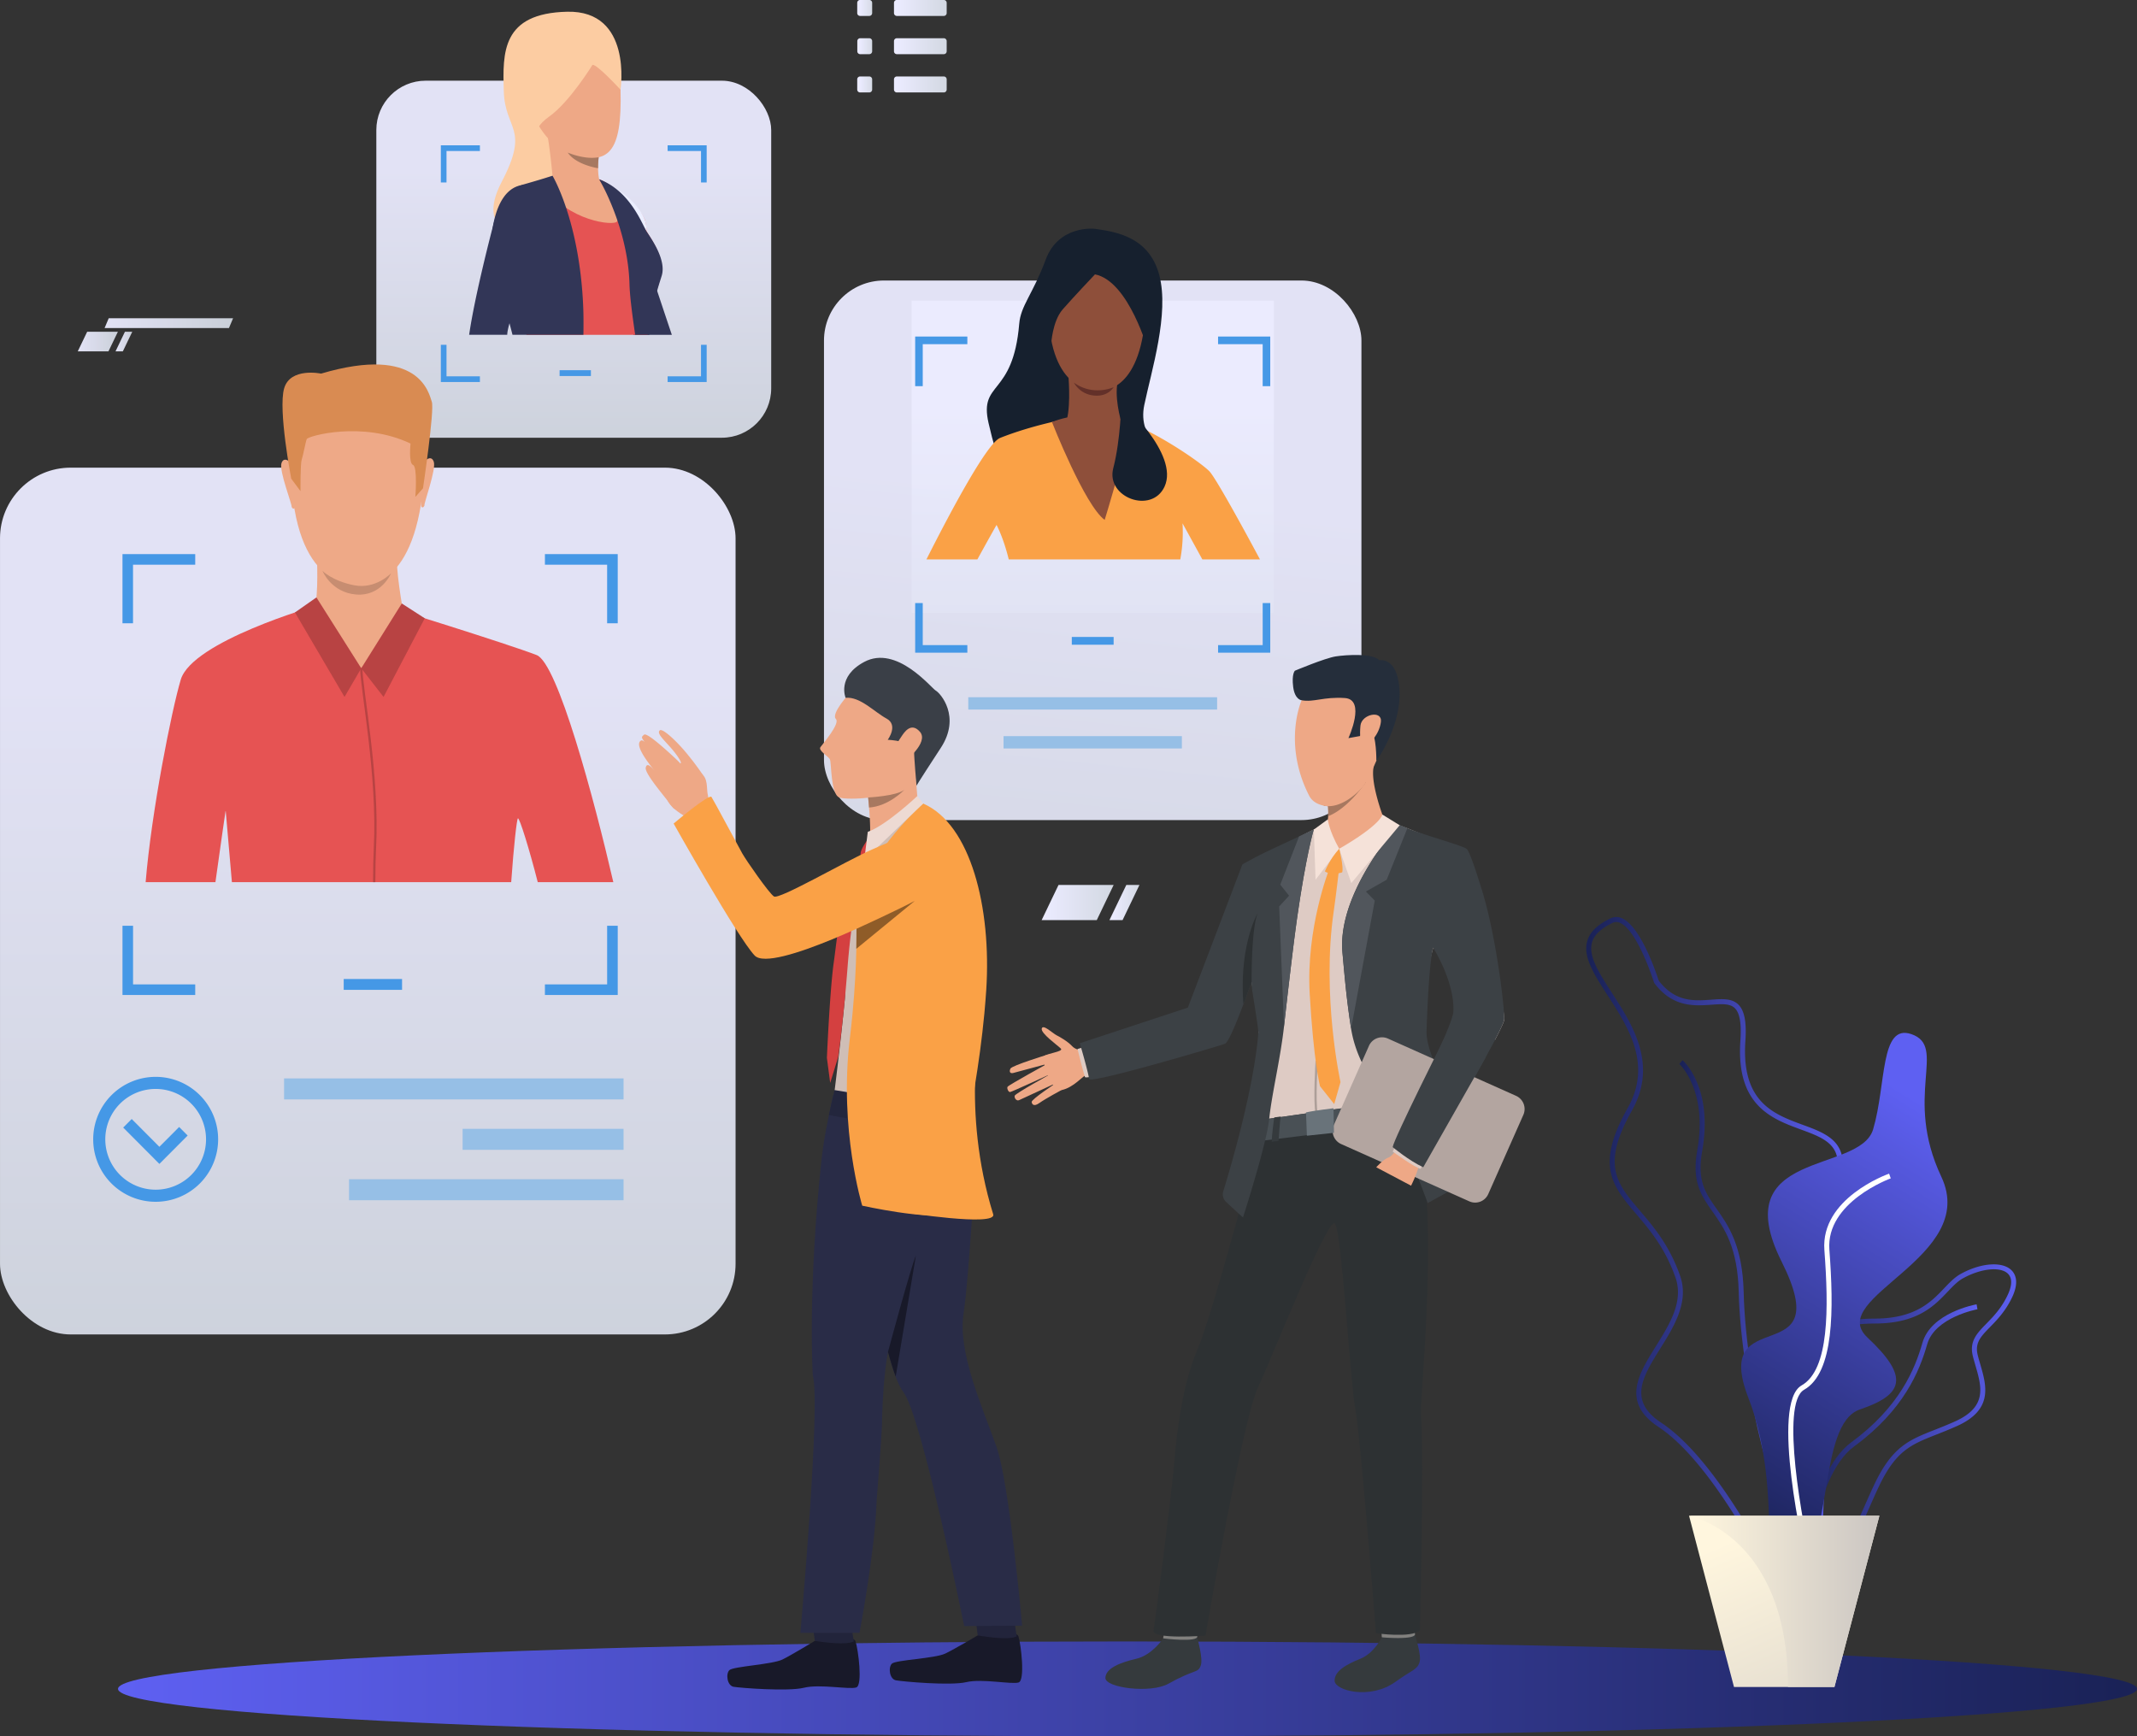 <svg id="Слой_1" data-name="Слой 1" xmlns="http://www.w3.org/2000/svg" xmlns:xlink="http://www.w3.org/1999/xlink" viewBox="0 0 2088.91 1697.34"><rect x="0" y="0" width="2088.91" height="1697.34" fill="#333333" stroke="none"/><defs><linearGradient id="linear-gradient" x1="-2378.66" y1="1468.72" x2="-2421.32" y2="695.56" gradientTransform="matrix(0.54, 0, 0, -1, 2604.58, 1523.14)" gradientUnits="userSpaceOnUse"><stop offset="0" stop-color="#d1d7e0"/><stop offset="1" stop-color="#ebebff"/></linearGradient><linearGradient id="linear-gradient-2" x1="-1102.15" y1="1652.52" x2="-1102.15" y2="883.93" gradientTransform="matrix(0.54, 0, 0, -1, 1187.36, 2208.89)" xlink:href="#linear-gradient"/><linearGradient id="linear-gradient-3" x1="-4312.74" y1="1874.6" x2="-648.88" y2="1874.6" gradientTransform="matrix(-0.54, 0, 0, 1, 0, 0)" gradientUnits="userSpaceOnUse"><stop offset="0.01" stop-color="#1a2257"/><stop offset="1" stop-color="#5e60f2"/></linearGradient><linearGradient id="linear-gradient-4" x1="-2417.68" y1="1177.9" x2="-2417.68" y2="615.9" gradientTransform="matrix(-0.54, 0, 0, 1, -234.17, -223.63)" xlink:href="#linear-gradient"/><linearGradient id="linear-gradient-5" x1="836.65" y1="1499.73" x2="1072.2" y2="1499.73" gradientTransform="translate(1425.03) scale(0.54 1)" xlink:href="#linear-gradient-3"/><linearGradient id="linear-gradient-6" x1="1019.66" y1="1604.88" x2="1447.89" y2="1604.88" gradientTransform="translate(1425.03) scale(0.54 1)" xlink:href="#linear-gradient-3"/><linearGradient id="linear-gradient-7" x1="1056.27" y1="1638.56" x2="1377.68" y2="1638.56" gradientTransform="translate(1425.03) scale(0.54 1)" xlink:href="#linear-gradient-3"/><linearGradient id="linear-gradient-8" x1="667.75" y1="1461.99" x2="1150.41" y2="1461.99" gradientTransform="translate(1425.03) scale(0.54 1)" xlink:href="#linear-gradient-3"/><linearGradient id="linear-gradient-9" x1="-3685.85" y1="1765.16" x2="-3847.75" y2="1279.44" xlink:href="#linear-gradient-3"/><linearGradient id="linear-gradient-10" x1="-3758.92" y1="2077.67" x2="-3672.27" y2="1704.17" gradientTransform="matrix(-0.54, 0, 0, 1, -234.17, -223.63)" gradientUnits="userSpaceOnUse"><stop offset="0" stop-color="#c9c4c1"/><stop offset="1" stop-color="#fff6de"/></linearGradient><linearGradient id="linear-gradient-11" x1="-3864.79" y1="1789.05" x2="-3519.38" y2="1789.05" gradientTransform="matrix(-0.54, 0, 0, 1, -10.52, 0)" xlink:href="#linear-gradient-10"/><linearGradient id="linear-gradient-12" x1="-1475.93" y1="702.77" x2="-1475.93" y2="386.19" gradientTransform="matrix(0.54, 0, 0, -1, 1590.03, 954.04)" xlink:href="#linear-gradient"/><linearGradient id="linear-gradient-13" x1="-648.63" y1="557.53" x2="-575.84" y2="557.53" gradientTransform="matrix(-0.54, 0, 0, 1, -234.17, -223.63)" xlink:href="#linear-gradient"/><linearGradient id="linear-gradient-14" x1="-674.71" y1="557.53" x2="-644.37" y2="557.53" gradientTransform="matrix(-0.54, 0, 0, 1, -234.17, -223.63)" xlink:href="#linear-gradient"/><linearGradient id="linear-gradient-15" x1="-857.71" y1="539.52" x2="-624.53" y2="539.52" gradientTransform="matrix(-0.54, 0, 0, 1, -234.17, -223.63)" xlink:href="#linear-gradient"/><linearGradient id="linear-gradient-16" x1="-2152.67" y1="231.42" x2="-2057.04" y2="231.42" gradientTransform="matrix(-0.54, 0, 0, 1, 0, 0)" xlink:href="#linear-gradient"/><linearGradient id="linear-gradient-17" x1="-2152.67" y1="268.8" x2="-2057.04" y2="268.8" gradientTransform="matrix(-0.54, 0, 0, 1, 0, 0)" xlink:href="#linear-gradient"/><linearGradient id="linear-gradient-18" x1="-2152.67" y1="306.17" x2="-2057.04" y2="306.17" gradientTransform="matrix(-0.54, 0, 0, 1, 0, 0)" xlink:href="#linear-gradient"/><linearGradient id="linear-gradient-19" x1="-2017.55" y1="231.42" x2="-1990.34" y2="231.42" gradientTransform="matrix(-0.54, 0, 0, 1, 0, 0)" xlink:href="#linear-gradient"/><linearGradient id="linear-gradient-20" x1="-2017.55" y1="268.8" x2="-1990.34" y2="268.8" gradientTransform="matrix(-0.54, 0, 0, 1, 0, 0)" xlink:href="#linear-gradient"/><linearGradient id="linear-gradient-21" x1="-2017.55" y1="306.17" x2="-1990.34" y2="306.17" gradientTransform="matrix(-0.54, 0, 0, 1, 0, 0)" xlink:href="#linear-gradient"/><linearGradient id="linear-gradient-22" x1="-2455.66" y1="1105.91" x2="-2325" y2="1105.91" gradientTransform="matrix(-0.54, 0, 0, 1, -234.17, -223.63)" xlink:href="#linear-gradient"/><linearGradient id="linear-gradient-23" x1="-2502.48" y1="1105.91" x2="-2448.02" y2="1105.91" gradientTransform="matrix(-0.54, 0, 0, 1, -234.17, -223.63)" xlink:href="#linear-gradient"/></defs><title>profile</title><rect x="1039.61" y="497.84" width="525.36" height="527.46" rx="58.67" transform="translate(2370.41 1299.51) rotate(180)" opacity="0.95" fill="url(#linear-gradient)"/><rect x="1180.68" y="905.22" width="243.23" height="12.06" transform="translate(2370.41 1598.87) rotate(180)" fill="#96bfe6"/><rect x="1215.13" y="943.23" width="174.33" height="12.06" transform="translate(2370.41 1674.9) rotate(180)" fill="#96bfe6"/><rect x="234.17" y="680.78" width="719.01" height="847.34" rx="69.12" transform="translate(953.19 1985.27) rotate(180)" opacity="0.95" fill="url(#linear-gradient-2)"/><rect x="335.98" y="957.03" width="57.03" height="10.6" fill="#4598e6"/><rect x="511.85" y="1277.82" width="331.83" height="20.53" transform="translate(1121.36 2352.55) rotate(180)" fill="#96bfe6"/><rect x="575.34" y="1376.39" width="268.34" height="20.53" transform="translate(1184.85 2549.68) rotate(180)" fill="#96bfe6"/><rect x="686.37" y="1327.1" width="157.31" height="20.53" transform="translate(1295.88 2451.11) rotate(180)" fill="#96bfe6"/><path d="M425,765.28v10.36h-60.8v57.3H353.9V765.28ZM838,832.94H827.64v-57.3H766.83V765.28H838ZM364.23,1128.6v57.32H425v10.37H353.9V1128.6Zm463.41,0H838v67.69H766.83v-10.37h60.81Z" transform="translate(-234.17 -223.63)" fill="#4598e6"/><path d="M386.09,1398.43a61.06,61.06,0,1,0-60.81-61.06A61,61,0,0,0,386.09,1398.43Zm0-110.3a49.24,49.24,0,1,1-49,49.24A49.2,49.2,0,0,1,386.09,1288.13Z" transform="translate(-234.17 -223.63)" fill="#4598e6"/><polygon points="155.8 1137.78 183.43 1110.04 175.11 1101.68 155.8 1121.06 128.74 1093.89 120.42 1102.25 155.8 1137.78" fill="#4598e6"/><path d="M349.52,1874.6c0,25.61,441.8,46.37,986.78,46.37s986.78-20.76,986.78-46.37-441.8-46.37-986.78-46.37S349.52,1849,349.52,1874.6Z" transform="translate(-234.17 -223.63)" fill="url(#linear-gradient-3)"/><rect x="891.07" y="293.93" width="354.11" height="305.04" opacity="0.95" fill="url(#linear-gradient-4)"/><path d="M1999.77,1739.42c-29.48-20.81-64-165.88-66-252.29-1-44.26-14.09-62.7-25.58-79-11-15.55-20.48-29-15-59.82,10.57-58.93-17.21-84.37-17.49-84.62l3.21-3.68c1.24,1.08,30.17,27.32,19.08,89.17-5.16,28.81,3.35,40.86,14.13,56.12,11.31,16,25.39,35.93,26.48,81.68,2.21,92.73,37.49,229.71,64,248.41Z" transform="translate(-234.17 -223.63)" fill="url(#linear-gradient-5)"/><path d="M2061.57,1697.11c2.78-6.33,5.66-12.88,8.92-19.79,16.85-35.7,31.76-41.58,56.48-51.31,6-2.38,12.89-5.08,20.4-8.47,35.41-16,28.55-39.52,22.5-60.29-.84-2.91-1.69-5.8-2.42-8.67-3.11-12.22,2.87-18.35,11.93-27.62,6.73-6.9,15.11-15.48,21.56-29,7.07-14.84,3.47-22.79-.8-26.85-9-8.55-29.69-7-49.25,3.75-6.07,3.33-11.07,8.58-16.37,14.15-12.46,13.1-28,29.41-67.21,29.6-22.37.1-34.63,3.2-41,10.37-7.2,8.12-5.84,20.29-4,37.12.65,5.83,1.38,12.43,1.83,19.56,2.67,42.55-22.34,73.24-22.59,73.54-14.95,17.87-33.36,54.94-25.41,77.76,3.33,9.56,10.78,15.58,22.14,17.89a62.71,62.71,0,0,0,12.47,1.36C2038.25,1750.18,2048.29,1727.33,2061.57,1697.11Zm91.66-224c17.46-9.57,36.19-11.5,43.56-4.49,5.6,5.33,3,14.46-.25,21.18-6.1,12.82-13.83,20.74-20.64,27.72-9.48,9.71-17,17.38-13.17,32.26.74,2.92,1.6,5.87,2.46,8.83,6,20.69,11.72,40.22-19.82,54.45-7.4,3.34-14.19,6-20.18,8.38-25,9.83-41.43,16.32-59.1,53.77-3.29,7-6.18,13.55-9,19.91-15.25,34.71-24.46,55.66-57.8,48.89-9.56-1.94-15.79-6.89-18.51-14.71-7-20.11,9.75-55.31,24.55-73,1.08-1.3,26.51-32.43,23.72-77-.46-7.25-1.2-13.91-1.86-19.79-1.73-15.58-3-26.83,2.77-33.33,5.26-5.94,16.78-8.63,37.35-8.73,41.31-.19,57.62-17.33,70.72-31.11,5.24-5.51,9.77-10.27,15.18-13.24Z" transform="translate(-234.17 -223.63)" fill="url(#linear-gradient-6)"/><path d="M1998.87,1778.44l-4.87-.26c.24-4.59,6.38-112.85,49.67-144.54,47.5-34.76,62.48-72.12,69.61-97.19,8.41-29.55,51.18-37.44,53-37.77l.85,4.82c-.42.08-41.6,7.7-49.16,34.29-7.33,25.77-22.71,64.16-71.42,99.81C2005.11,1667.92,1998.92,1777.34,1998.87,1778.44Z" transform="translate(-234.17 -223.63)" fill="url(#linear-gradient-7)"/><path d="M2007.11,1802.79c10.19-5.1,9.82-25.58,9.26-56.58-.71-39.17-1.68-92.82,18.75-142.16,21.69-52.42,2.34-67.74-16.37-82.56-21-16.59-40.76-32.27-2.76-103,17.45-32.49,23-54.47,17.43-69.16-5.49-14.53-20.89-20.19-37.2-26.18-28.15-10.34-60.06-22.07-55.94-81.89,1.27-18.33-.88-29.61-6.75-35.49-6.39-6.38-15.79-5.69-26.68-4.89-16.45,1.21-35.09,2.58-51.32-18.69-1.69-5.31-17.21-52.74-35.77-60.86a13.14,13.14,0,0,0-11.36.06h0c-12.82,6.16-20.25,13.46-22.74,22.32-4.32,15.41,6.93,32.8,19.95,52.93,20.46,31.63,43.65,67.49,19.6,110.15-31.81,56.42-15,76.16,8.24,103.49,13.32,15.65,28.42,33.39,38.51,62.33,8.12,23.28-5.73,45.47-19.12,66.93-16.8,26.93-34.16,54.76,2.41,78.92,60.46,39.94,120.17,170.31,120.77,171.62l.25.55.46.36c11.14,8.77,19.25,13,25.36,13A11.12,11.12,0,0,0,2007.11,1802.79Zm-149.18-188.44c-32.59-21.52-17.93-45-1-72.23,13.36-21.39,28.49-45.65,19.59-71.14-10.39-29.81-25.8-47.92-39.4-63.9-22.78-26.78-37.83-44.46-7.71-97.89,25.51-45.26.41-84.06-19.75-115.24-12.38-19.13-23.07-35.65-19.34-48.93,2.08-7.43,8.67-13.72,20.14-19.23h0a8.34,8.34,0,0,1,7.31,0c17.22,7.53,33,57.74,33.2,58.25l.13.41.25.34c17.89,23.73,38.92,22.19,55.82,21,10.09-.75,18.07-1.33,22.87,3.47s6.48,15.1,5.34,31.69c-4.38,63.48,30.83,76.42,59.12,86.82,15.9,5.84,29.63,10.88,34.33,23.31,5,13.27-.44,34-17.17,65.11-39.94,74.37-17.59,92.07,4,109.18,18.08,14.32,35.16,27.84,14.88,76.84-20.81,50.29-19.83,104.53-19.12,144.13.49,27,.87,48.39-6.56,52.1-4.34,2.18-12.66-1.49-24.72-10.91C1975.37,1776.94,1918.18,1654.15,1857.93,1614.35Z" transform="translate(-234.17 -223.63)" fill="url(#linear-gradient-8)"/><path d="M2102.55,1234.55c-30.78-10.6-24.38,49-37.39,93s-144.65,19.22-89.39,129.55-69.89,36.9-32.51,133.18,3.26,199.24,43.89,173,22.83-147.43,65.08-161.84,49.16-31.2,7.32-70.37,109.63-78,72.25-157.12S2138.1,1246.79,2102.55,1234.55Z" transform="translate(-234.17 -223.63)" fill="url(#linear-gradient-9)"/><path d="M2001.31,1757c-3.87-16.48-36.92-161.53-6.08-179.06,27.18-15.46,26.51-75.56,22.27-132.32-3.75-50.24,60.51-73.72,63.25-74.69l1.63,4.61c-.63.23-63.49,23.21-60,69.72,4.36,58.29,4.82,120.14-24.73,136.94-23.41,13.31-1.85,129.88,8.43,173.67Z" transform="translate(-234.17 -223.63)" fill="#fff"/><polygon points="1651.04 1481.74 1694.97 1649.1 1793.16 1649.1 1837.09 1481.74 1651.04 1481.74" fill="url(#linear-gradient-10)"/><path d="M1885.21,1705.37s96.72,18.23,96.72,167.35h45.4l43.93-167.35Z" transform="translate(-234.17 -223.63)" fill="url(#linear-gradient-11)"/><rect x="602.02" y="302.51" width="385.98" height="349.02" rx="48.23" transform="translate(1355.86 730.41) rotate(180)" opacity="0.95" fill="url(#linear-gradient-12)"/><rect x="547" y="361.89" width="30.61" height="5.69" fill="#4598e6"/><path d="M703.27,365.67v5.57H670.63V402h-5.54V365.67ZM924.94,402H919.4V371.24H886.76v-5.57h38.18ZM670.63,560.71v30.77h32.64v5.57H665.09V560.71Zm248.77,0h5.54v36.34H886.76v-5.57H919.4Z" transform="translate(-234.17 -223.63)" fill="#4598e6"/><rect x="1047.68" y="622.65" width="40.89" height="7.6" fill="#4598e6"/><path d="M1179.75,552.63v7.44h-43.6v41.08h-7.4V552.63Zm296.09,48.52h-7.41V560.07h-43.6v-7.44h51Zm-339.69,212v41.1h43.6v7.43h-51V813.15Zm332.28,0h7.41v48.53h-51v-7.43h43.6Z" transform="translate(-234.17 -223.63)" fill="#4598e6"/><path d="M376.54,1086h68.21c4.49-32.79,10-70.23,10-70.23s2.76,30.89,6.11,70.23h273c2.49-35.37,5.49-61.84,6.57-62.38,1.57-.79,11.3,30.59,19.39,62.38h73.88c-19-82.2-54.45-214.06-74.94-222-29.17-11.27-148.13-48.07-148.13-48.07H542.71s-120.64,34.55-131.86,72.12C401.93,918,382.25,1016.71,376.54,1086Z" transform="translate(-234.17 -223.63)" fill="#e65353"/><path d="M573.53,594.82s-63.39,10-53.74,109.6,65.6,91.41,69.34,91.31,56.16,1.82,60.25-119.76C649.38,676,651.16,586.07,573.53,594.82Z" transform="translate(-234.17 -223.63)" fill="#eea987"/><path d="M543.94,766.4s1.74,41-2.21,49.82,52.31,37.35,86.62,5.61c0,0-8.29-44.51-6-60.28S543.94,766.4,543.94,766.4Z" transform="translate(-234.17 -223.63)" fill="#eea987"/><path d="M518.81,676.29s-6.94-7.44-9.49.09,10.77,41.21,9.9,42.72c0,0,1.27,2.92,2.94,1.31S518.81,676.29,518.81,676.29Z" transform="translate(-234.17 -223.63)" fill="#eea987"/><path d="M648.66,675s6.8-7.58,9.49-.09-10,41.41-9.07,42.9c0,0-1.21,2.95-2.91,1.37S648.66,675,648.66,675Z" transform="translate(-234.17 -223.63)" fill="#eea987"/><path d="M518.84,691.56l9.08,12.18s-.26-26.7,1.19-30.89,3.69-17,4.91-20,54.43-18,101.44,4.37c0,0-2.07,19.2,2.44,20.91s2.29,31.27,2.29,31.27l7.46-8.45s11.42-76.61,8.6-84.59-11.8-56-108.24-27.5c0,0-30.07-6.39-36.1,14.45S518.84,691.56,518.84,691.56Z" transform="translate(-234.17 -223.63)" fill="#d98b52"/><path d="M541.73,816.22s-14.3,3.07,45.55,60.65c0,0,42.45-47.14,41.07-55S541.73,816.22,541.73,816.22Z" transform="translate(-234.17 -223.63)" fill="#eea987"/><polygon points="353.11 653.25 336.77 681.29 288.32 598.7 309.3 584 353.11 653.25" fill="#b84343"/><polygon points="353.11 653.25 392.74 589.93 415.21 604.42 374.93 681.29 353.11 653.25" fill="#b84343"/><path d="M599.56,1052.3c-.49,9.34-.7,20.79-.73,33.66h2.25c0-12.82.24-24.24.73-33.55,3.67-70.25-13.28-155.73-13.39-175.76l-2.19.43C586.34,897.12,603.24,982.35,599.56,1052.3Z" transform="translate(-234.17 -223.63)" fill="#b84343"/><path d="M616.47,784s-15.06,16-36.34,11.72-30.71-14-30.71-14,8.39,21.15,33,23.08S616.47,784,616.47,784Z" transform="translate(-234.17 -223.63)" fill="#c78d71"/><path d="M1350.94,555.45l.15,0c1.43-.35,3.69-7.23,4.13-8.61.11-.37.33-1.07.64-2,1.78-5.51,5.93-18.41,4.31-23.36-.51-1.56-1.31-2.46-2.37-2.68-2.27-.47-4.87,2.43-5,2.55l-.06.06v.09c-.59,5.43-3.47,32.57-2.23,33.82A.59.59,0,0,0,1350.94,555.45Zm6.34-36.23a2,2,0,0,1,.42,0c.86.18,1.53,1,2,2.34,1.56,4.78-2.71,18-4.32,23-.31,1-.53,1.66-.64,2-1,3.3-2.91,8.05-3.75,8.25,0,0,0,0-.08,0-.79-1.07,1-21,2.37-33.3C1353.61,521.22,1355.55,519.22,1357.28,519.22Z" transform="translate(-234.17 -223.63)" fill="#eea886"/><path d="M1303.82,447.23s-34.89-3.67-47.46,30.16-24.41,44.91-25.9,62.68c-6,71.89-39.43,55.63-30,97.07s15.91,47.7,15.91,47.7l79.94-15.73,81,.26s-31.68-15.89-24.63-49.72,24.63-89.28,14.7-127S1324.68,450.12,1303.82,447.23Z" transform="translate(-234.17 -223.63)" fill="#16202e"/><path d="M1261.21,555.45a.59.59,0,0,0,.42-.18c1.24-1.25-1.64-28.39-2.23-33.82v-.09l-.05-.06c-.11-.12-2.72-3-5-2.55-1.06.22-1.86,1.12-2.37,2.68-1.62,5,2.54,17.85,4.31,23.36.31,1,.53,1.66.63,2,.45,1.39,2.71,8.27,4.14,8.62Zm-2.32-33.86c1.34,12.34,3.16,32.23,2.37,33.31,0,0,0,0-.07,0-.85-.2-2.71-4.95-3.77-8.26-.1-.37-.32-1.06-.63-2-1.61-5-5.88-18.25-4.32-23,.45-1.37,1.12-2.16,2-2.34C1256.27,518.89,1258.51,521.18,1258.89,521.59Z" transform="translate(-234.17 -223.63)" fill="#eea886"/><path d="M1139.76,770.45h49.81c10.33-18.9,18.72-33.68,18.72-33.68s6.71,12.3,11.92,33.68H1387.9a146.39,146.39,0,0,0,2.18-35.23s9,16.26,19.36,35.23h56.33c-15-28.11-43-79.28-49.33-86-8-8.41-54.32-40.56-87.4-51s-51.91-.37-51.91-.37-34,6.15-65.4,18.66C1199.38,656.65,1165.26,719.92,1139.76,770.45Z" transform="translate(-234.17 -223.63)" fill="#faa146"/><path d="M1299.22,467s-46.21,6.69-39.45,75.19,47.55,63,50.28,63,40.92,1.42,44.22-82.16C1354.27,523.05,1355.81,461.25,1299.22,467Z" transform="translate(-234.17 -223.63)" fill="#8e4f3a"/><path d="M1278.69,593.06s2.86,35.62-4,46.3,5.85,25.16,32,20.2,24.61-19.82,24.61-19.82-7.31-22-5.18-39.59S1278.69,593.06,1278.69,593.06Z" transform="translate(-234.17 -223.63)" fill="#8e4f3a"/><path d="M1304.51,491.84s-21.6,22.79-31.63,34.33S1261.7,560,1261.7,560s-16.89-20.72-9.83-44.85,23.78-71.08,66.1-56.65,43.89,77.89,38.92,109.36C1356.89,567.87,1337.9,498.4,1304.51,491.84Z" transform="translate(-234.17 -223.63)" fill="#16202e"/><path d="M1262.46,636.21s32,81.5,51.53,95.66c0,0,25.59-83.12,23.8-95.29C1337.79,636.58,1299.19,621.4,1262.46,636.21Z" transform="translate(-234.17 -223.63)" fill="#8e4f3a"/><path d="M1330.19,616.5s57.13,51,42.3,82.88c-12.65,27.17-57.52,10.51-50.12-18S1330.19,616.5,1330.19,616.5Z" transform="translate(-234.17 -223.63)" fill="#16202e"/><path d="M1322.72,602.1s-19.69,9.35-38.86-4.46a25,25,0,0,0,19.43,12.61C1317.39,611.82,1322.72,602.1,1322.72,602.1Z" transform="translate(-234.17 -223.63)" fill="#633029"/><path d="M815.64,413.58s19,71.59,22.9,87.73c1.18,4.85,5,13.25,9.8,22.83,0,.07.07.14.12.23a18.27,18.27,0,0,1,1.77,5.81c.77,6-1.52,10.68,2.44,17.76l.71,3h37.51c-4.38-13-9.94-29.67-14.38-43-3.74-11.3-6.68-20.28-7.47-22.88-2.31-7.76-10.82-32.91-18-49.61-2.52-5.81-12.24-11.56-20.84-15.72C822.46,416,815.64,413.58,815.64,413.58Z" transform="translate(-234.17 -223.63)" fill="#323657"/><path d="M840.73,311.31s12-77.65-52.1-76.21-63.19,39.83-62,77.93,25.68,35.25-2,88.25,24,53,24,53L788.63,399Z" transform="translate(-234.17 -223.63)" fill="#fccca2"/><path d="M795.64,242.55s43.38,6.87,45.09,68.76-11.7,75.07-49.66,62.18-49.94-77.65-50.79-87.68S737.14,235.1,795.64,242.55Z" transform="translate(-234.17 -223.63)" fill="#eea886"/><path d="M719.46,457.82c-.16,21.3,24.23,72.24,28,88,.45,1.83.92,3.53,1.4,5.12H867.24c.61-7.34,1.19-13.62,1.48-17.16.94-11.63,12.68-36.7,12.28-48.36-.41-11.89-6.21-22.16-14.34-34.85-2.52-3.93-5.18-7.94-7.82-11.84-8.63-12.69-17.23-24.22-21.46-28.19a69.25,69.25,0,0,0-8.63-6.91l0,0a39.62,39.62,0,0,0-8.9-4.7l-37.28-6s-23.24,8.45-36.61,11.58C745.94,404.48,719.85,408.31,719.46,457.82Z" transform="translate(-234.17 -223.63)" fill="#e55353"/><path d="M828.72,403.59l21.61,34.19,19.95,31.56c0-.17-1.38-4.94-3.63-18.78-.43-2.63-.89-5.58-1.38-8.89a24.34,24.34,0,0,0-.63-2.91h0c-8.53-19.76-34.93-34.65-35.89-35.15Z" transform="translate(-234.17 -223.63)" fill="#e55353"/><path d="M766.67,345.61c3.76,7.13,7.73,51.39,7.73,51.39s53.06,20.13,47.63,8.74c-2.46-5.17-3.19-11.87-3.24-17.66a86,86,0,0,1,.59-10.75c.14-1.16.25-1.83.25-1.83S762.91,338.48,766.67,345.61Z" transform="translate(-234.17 -223.63)" fill="#eea886"/><path d="M813.33,287s-22.26,36.39-42.52,50.72-10,25.78-10,25.78S708,251.72,758.22,244s81.09-8.31,82.51,67.33C840.73,311.31,817.9,286.39,813.33,287Z" transform="translate(-234.17 -223.63)" fill="#fccca2"/><path d="M789.13,372.78c8.14,12.06,29.66,15.3,29.66,15.3h0a86,86,0,0,1,.59-10.75C805.56,380,789.13,372.78,789.13,372.78Z" transform="translate(-234.17 -223.63)" fill="#a77860"/><path d="M864.55,438.52h0s1.16,2.4,2.1,12l-7.81-11.84s-14-20.09-18.74-25.32a79.62,79.62,0,0,0-11.35-9.8S856.21,416.85,864.55,438.52Z" transform="translate(-234.17 -223.63)" fill="#ebeeff"/><path d="M759,468.48s-34.05-13.41-44.12-14.19c0,0,6.85-54.9,40.3-49.08S759,468.48,759,468.48Z" transform="translate(-234.17 -223.63)" fill="#e55353"/><path d="M819.84,398.88s25,38.6,16.53,42-54.27-4.5-73.75-41.16C762.62,399.69,791.75,384.7,819.84,398.88Z" transform="translate(-234.17 -223.63)" fill="#eea886"/><path d="M714.84,454.3c1.74,30.26,10.29,59,17.35,85.31,1,3.81,2,7.59,2.93,11.31h69.33c.17-10.44.13-19.64-.19-27.32-3.49-84-30-128.17-30-128.17s-8.47,2.86-32.84,9.79c-16.7,4.73-23,26.07-25.3,39a1,1,0,0,0,0,.15A93,93,0,0,0,714.84,454.3Z" transform="translate(-234.17 -223.63)" fill="#323657"/><path d="M819.85,398.9a202.16,202.16,0,0,1,10.31,20.77c8.21,18.91,18.47,48.84,19.34,81.82.27,10.59,2.37,27.75,5.55,49.43h13.84a220.89,220.89,0,0,1,7.62-43c1.89-6.76,3.62-11.81,4.56-15,4.42-15.07-9.69-35.14-14.41-42.32S850.61,410.4,819.85,398.9Z" transform="translate(-234.17 -223.63)" fill="#323657"/><path d="M692.76,550.92H730c0-2.43.83-6.4,2.2-11.31C739,515.47,759,468.48,759,468.48s30-49.15,1.57-61.67-40.6,22.47-44.42,37.41a1,1,0,0,0,0,.15C715.15,448,698.24,512.65,692.76,550.92Z" transform="translate(-234.17 -223.63)" fill="#323657"/><path d="M1300,1251.68s-13-.19-17.65-5.22-12.81-9.54-15.43-10.82c-3.51-1.72-13.22-11.19-14.44-6.57s15.46,16.37,18.63,19.54-13.85,4.55-16.35,7.62,6.19,35.42,17.54,32.91,20.64-14,22.78-14,8.38-1.44,8.38-1.44Z" transform="translate(-234.17 -223.63)" fill="#eea886"/><path d="M1257.13,1254.91s-33.87,10.38-35.26,13.33-.45,5.09,2.77,4.28,33.15-8.91,33.15-8.91-37,20.32-38.67,22.35c-1,1.19.65,5.44,2.44,5.2s39.89-17.8,39.89-17.8-34.51,19.05-35.37,21.31c-.76,2,1.56,5.63,4.23,4.43s36-16.63,36-16.63-24,15.81-23.68,18.41c.23,1.6,1.49,5.31,7.54,1s21.58-12.63,21.58-12.63Z" transform="translate(-234.17 -223.63)" fill="#eea886"/><path d="M1371.19,1825.27s-10.87,16.32-26.11,19.84-30.25,9.13-30.36,18.79,44.06,15.42,61.5,5.68c26-14.53,28.67-10.15,31.56-17.41s-3.47-26.68-3.28-29C1404.73,1820.33,1371.19,1825.27,1371.19,1825.27Z" transform="translate(-234.17 -223.63)" fill="#353a3d"/><path d="M1372.87,1817.22s-2,7.88-1.68,8,34.34,4.24,33.31-2.09c-.84-5.13-2-10.7-2-10.7Z" transform="translate(-234.17 -223.63)" fill="#81807e"/><path d="M1585,1824.18s-7.75,15.62-21,20.93c-14.15,5.69-25.5,12.22-25.24,21.63s34.6,18.94,59.58.88c15.78-11.41,20.79-11.46,23.32-18.64s-4.4-25.86-4.31-28.11C1617.46,1818.08,1585,1824.18,1585,1824.18Z" transform="translate(-234.17 -223.63)" fill="#353a3d"/><path d="M1584.59,1816.08s.1,8,.39,8.1,33.2,2.88,32.36-3.31a50.87,50.87,0,0,0-3.19-10.86Z" transform="translate(-234.17 -223.63)" fill="#81807e"/><path d="M1463.94,1339.21s-43.22,166.24-59.67,204.67c-15.25,35.61-20.28,85.41-22.38,110.42-2.64,31.46-18.36,154-20.2,163.16s50.84,5.09,50.84,5.09,36.33-211.81,51.41-242.72c10.07-20.63,68.47-168.56,75.16-160s15,156.74,19.92,181.34,20.14,219,20.14,219,34,5,43-2.68c0,0,4.14-166,1-212.13-1.2-17.57,20.52-210.77-7.33-288.55C1601.13,1275.68,1463.94,1339.21,1463.94,1339.21Z" transform="translate(-234.17 -223.63)" fill="#2d3133"/><path d="M1704.68,1220c0,1.9-3.58,9.51-9.29,20.45-8.34-16.77-14.9-30.53-17.05-35.59-7-16.68-43.28-54.92-43.28-54.92a.45.45,0,0,1,0,.08.43.43,0,0,1,0,0,.06.06,0,0,0,0,0,1.42,1.42,0,0,0,0,.16q0,.13-.09.33c0,.06,0,.13-.05.2a.83.83,0,0,0,0,.15c-2,7.38-14.1,53.53-14.54,76.26-.49,24.74-6.92,70.51-6.92,70.51h0l-7.57,1.06-16.74,2.37-2,.29-4.87.68-44.41,6.28-15.75,2.22-2.13.3-9,1.27-24.87,3.51-6.34.9h0l-4.75.67-6.57.92h0c-.18-.25-6.39-8.78-5.43-27.72.61-12.23,2.08-35.21,1.47-56.53,0-.11,0-.22,0-.33,0-.27,0-.54,0-.81a2.53,2.53,0,0,1,0-.27v0c-.39-11.71-1.41-22.82-3.59-31.25a129.16,129.16,0,0,1-3.09-16.66l-.09-.77c-.12-1-.22-2-.31-2.91a146.76,146.76,0,0,1-.23-26.71l0,.06c-.45,1-3.69,12.91-7.94,27.63-7.18,24.89-17.23,57.78-21.52,59.36-6.23,2.3-107.12,32.3-128.91,35.38-2.52.35-4,.35-4.12-.1s-.2-.65-.31-1c-2.64-8.76-6.28-23.66-6.86-26.06l-.09-.34,3.9-1.17,109.79-33L1451,1069.63c1-.84,13.37-6.83,22.37-11.13,9.18-4.38,20.25-10.83,30.27-16.34,5.11-2.81,9.95-5.37,14.12-7.3l.65-.29h0l11.5-5.28h0l3-.29c9.64-.92,39.59-3.73,49.63-4.32.83-.06,1.52-.09,2.05-.1a8.41,8.41,0,0,1,1,0c1.27.07,7.44,2.23,15.56,5.33h0l.93.36,1.15.44c.7.27,1.42.54,2.14.83l4.46,1.75,1.58.63c16.24,6.47,34.85,14.47,39.27,17.66,2.92,2.1,12,19.31,22.57,40.61,13.58,43.69,30.8,110.57,31.34,127.07C1704.67,1219.52,1704.68,1219.77,1704.68,1220Z" transform="translate(-234.17 -223.63)" fill="#decbc4"/><path d="M1468.25,1318.21s-3.34,4-4.31,21c0,0,137.39-16.09,151.91-22.43,0,0,.57-18.73-2.51-19C1610,1297.37,1468.25,1318.21,1468.25,1318.21Z" transform="translate(-234.17 -223.63)" fill="#495055"/><path d="M1585.41,1019.89c-.43,21.65-42.18,33.49-42.18,33.49s-17.46-22-13.29-24.08c1.64-.83,2.31-4.11,2.51-7.79a75,75,0,0,0-.24-9.81c-.12-1.54-.24-2.52-.24-2.52s6-6.32,13.55-13.85c13.26-13.16,31.49-30,31.52-23.32a6.63,6.63,0,0,1-.15,1.28C1573.68,988.38,1585.41,1019.89,1585.41,1019.89Z" transform="translate(-234.17 -223.63)" fill="#eea886"/><path d="M1582,1301.05s3,19,3.25,23.93l6.36-1.27s-1.75-20.09-2.78-23.46Z" transform="translate(-234.17 -223.63)" fill="#353a3d"/><path d="M1479.71,1316s-2.41,17.26-2.46,23.78l6.72-.88s1.38-21.55,2.15-23.8Z" transform="translate(-234.17 -223.63)" fill="#353a3d"/><path d="M1569.33,988.18h0c-.09.13-1.86,2.79-4.88,6.6-6.41,8.1-18.46,21.39-32,26.73a75,75,0,0,0-.24-9.81,21.6,21.6,0,0,1-4.14-.51,128.93,128.93,0,0,1,9.07-13.34l8.38-2.52Z" transform="translate(-234.17 -223.63)" fill="#a77860"/><path d="M1577.34,972.31c-3.61,7.88-7,13.6-8,15.87h0a28.07,28.07,0,0,1-4.88,6.6c-6.88,7.44-19.67,17.26-32.24,16.92a21.6,21.6,0,0,1-4.14-.51c-5.08-1.11-11.07-3.48-14.37-10-26-51.2-7.19-93.06-7.19-93.06s71.21-20.22,82.36,1.3C1596.68,924.57,1585.83,953.77,1577.34,972.31Z" transform="translate(-234.17 -223.63)" fill="#eea886"/><path d="M1506.51,908.17s-6.61-.37-8.25-13,1.65-15.88,1.65-15.88,29.4-12.36,40-14,36.52-3.15,42.6,3.84c0,0,14.79-3.45,18.82,21.19,6.39,39.1-21.78,77.06-21.78,77.06s.24-25.54-5.37-28.93-10.45,4.67-10.45,4.67l-11.48,2.06s17.43-37.78-3.48-39.18S1518.48,910.36,1506.51,908.17Z" transform="translate(-234.17 -223.63)" fill="#252e3b"/><path d="M1564,933c1.1-11.26,21.36-15.55,20-3.76s-11.33,23.13-15.94,22.73S1563.17,941.58,1564,933Z" transform="translate(-234.17 -223.63)" fill="#eea886"/><path d="M1695.39,1240.45c-8.83,16.9-22.76,41.79-36.51,65.91,1.81,3.39,3.58,6.76,5.27,10.08a203,203,0,0,1,10.42,23.32c3.13,8.82,7.49,31.4-.85,35.6l-44,24.35s-.3-.86-.89-2.45c-1.45-4-4.61-12.44-9-23.42-.14-.36-.58-1.41-1.23-2.95l-3.58-8.4c-.65-1.51-1.32-3.1-2-4.74-.79-1.87-1.62-3.8-2.44-5.72l-3.49-8.16-5.34-12.46c-.15-.32-.29-.64-.44-1-1.43-3.1-2.9-6.22-4.39-9.32-2.31-4.82-4.69-9.61-7.12-14.29l-.74-1.43-1.3-2.46-.81-1.49-.18-.34-.33-.59c-12.7-23.27-27-42.72-31.58-71.26q-.66-4.12-1.26-8.21c-.66-4.53-1.27-9-1.82-13.38-.21-1.66-.42-3.3-.61-4.93-2.29-19-3.66-36-4.76-47.81-3.44-36.81,19-76.66,36.26-101.28a273.56,273.56,0,0,1,18.43-23.65l.09-.09.93.36,1.15.44c.7.27,1.42.54,2.14.83l4.46,1.75,1.58.63c16.7,6.57,51.85,16.28,56.28,19.46,2.55,1.84,8.26,18.64,14.86,39.85,13.58,43.69,21.64,109.57,22,126,0,.26,0,.51,0,.74C1704.68,1221.9,1701.1,1229.51,1695.39,1240.45Zm-66.78-8.22c0,8.2,2.66,17.61,6.75,27.62.11.25.21.51.31.76,2.82-6,5.47-11.82,7.85-17.17a0,0,0,0,0,0,0c6.54-14.7,11-26.16,11.28-30.7,1.62-29.14-19.76-62.69-19.76-62.69a.43.43,0,0,1,0,0,.06.06,0,0,0,0,0,1.42,1.42,0,0,0,0,.16l-.09.33c0,.06,0,.13-.05.2a.83.83,0,0,0,0,.15C1630.42,1168.28,1628.61,1232.23,1628.61,1232.23Z" transform="translate(-234.17 -223.63)" fill="#3c4145"/><path d="M1545.14,1342l125.26,56a14,14,0,0,0,18.55-7.15l34.29-77.36a14.11,14.11,0,0,0-7.12-18.61l-125.27-56a14,14,0,0,0-18.54,7.14L1538,1323.42A14.12,14.12,0,0,0,1545.14,1342Z" transform="translate(-234.17 -223.63)" fill="#b3a5a0"/><path d="M1518.12,1035.12s-5.87,19.64-13.47,68.66h0c-.26,1.65-.51,3.33-.77,5l-.09.59q-.26,1.71-.51,3.45c0,.14,0,.28-.07.41-.11.78-.23,1.57-.34,2.37-.29,1.93-.57,3.9-.86,5.91-3.39,23.86-8.14,64.47-12.71,105.46h0c-3.62,32.31-11.85,65.47-14.46,90.21,0,0,0,0,0,0a171.12,171.12,0,0,1-3.42,18.6c-.19.82-.38,1.66-.58,2.5-7.36,31.23-21.65,75.44-21.65,75.44L1445,1410l-12.33-11.42a10.09,10.09,0,0,1-2.77-10.36c6.84-22.14,30.08-100.52,34.34-155.63v0c-2.09-19.36-7.43-45.34-6.63-49.08,0,.13-.1.26-.14.4-2.45,6.83-5.16,14.26-7.9,21.49h0c-7.33,19.42-14.84,37.41-18,38.56-6.95,2.57-131.86,39.57-132.77,34.4-.09-.52-.19-1.07-.31-1.65s-.24-1.19-.37-1.82c-1.55-7.07-4.35-17.2-6.3-24-.29-1-.56-2-.81-2.8-.82-2.83-1.35-4.63-1.35-4.63l105.62-34.81,53.3-139.93c1.05-.84,14.65-8.19,23.65-12.49,9.38-4.48,21.24-10,31.76-14.89l13.76-6.36Z" transform="translate(-234.17 -223.63)" fill="#3c4145"/><path d="M1589.64,1083.64l-20.31,11.5L1578,1104l-23.11,125.25c-4.71-29.36-6.85-57.24-8.45-74.34-5.31-56.9,51.26-121.09,54.78-125,2.71,1,5.65,2.18,8.68,3.38Z" transform="translate(-234.17 -223.63)" fill="#51565c"/><path d="M1518.44,1034.57s-7.59,24.88-16.44,87c-3.39,23.86-8.14,64.47-12.72,105.46l-4.72-117.3,9.67-10.52-8.6-10.8,18.4-47.18,13.77-6.36Z" transform="translate(-234.17 -223.63)" fill="#51565c"/><path d="M1602.36,1030.34l-16.95-10.45s-.47,9.28-42.18,33.49l11.85,33.49Z" transform="translate(-234.17 -223.63)" fill="#f5e2d9"/><path d="M1532.14,1024.57s.66,10,11.09,28.81l-23.11,30.26-1.68-49.07Z" transform="translate(-234.17 -223.63)" fill="#f5e2d9"/><path d="M1543.3,1053.38s4.48,18,2.86,23c0,0-9.85,3.6-16.93-.9C1529.23,1075.51,1534.25,1062.92,1543.3,1053.38Z" transform="translate(-234.17 -223.63)" fill="#faa146"/><path d="M1520.14,1312.83c-2.51-12.7-.12-50.73,0-52.34l2.15.14c0,.39-2.47,39.36,0,51.78Z" transform="translate(-234.17 -223.63)" fill="#ad9f99"/><path d="M1537.68,1307s-20.22,2.43-26.9,4.1l.88,22.75,26.47-2.83Z" transform="translate(-234.17 -223.63)" fill="#69737a"/><path d="M1533.26,1073.89s-22.55,57.17-18.87,121.15c3.81,66.34,10.06,90.39,10.06,90.39l13.91,17.51,6.13-21.52s-18.66-84.57-6.62-166.87c2.19-14.92,5.43-43.18,5.43-43.18Z" transform="translate(-234.17 -223.63)" fill="#faa146"/><path d="M1601,1343.85s-4.83,9.72-9.67,11.34-11.89,9.51-11.89,9.51l34.06,18s9.07-17.81,9.47-29.14S1601,1343.85,1601,1343.85Z" transform="translate(-234.17 -223.63)" fill="#eea886"/><path d="M1597.77,1344.77l-2.26,4.55s21.64,15.88,27.47,16.9l2-6.07Z" transform="translate(-234.17 -223.63)" fill="#decbc4"/><path d="M1595.51,1345s16.22,13.47,29.88,19.67l61.2-107.75-39.06-21.44S1596.59,1336.87,1595.51,1345Z" transform="translate(-234.17 -223.63)" fill="#3c4145"/><path d="M1458.25,1154.42c-.75,15.35-.64,29-.64,29h0c0,.07,0,.49,0,1.17l-.09-.77c-2.45,6.83-5.16,14.26-7.9,21.49a231.48,231.48,0,0,1-.61-23.42c1.1-43,14.58-65.62,14.58-65.62C1460.45,1123.78,1459,1139.87,1458.25,1154.42Z" transform="translate(-234.17 -223.63)" fill="#2d3133"/><path d="M926.4,1012.52s.64-7.91-.29-11.6c-1.6-6.38.76-16.71-7.22-21.71s-30.95,16-32.76,21.82,6.78,15.85,24.74,24.24S926.4,1012.52,926.4,1012.52Z" transform="translate(-234.17 -223.63)" fill="#eea886"/><path d="M921.33,981.28a272.47,272.47,0,0,0-18-23.67c-9-10.5-21.58-22.27-24.24-20-4,3.4,7.39,11.86,15.59,22.87,7.54,10.14,4.34,9.42,4.34,9.42s.93.16-9.46-9.27C878.41,950.45,866,940,863.77,941.82c-2.74,2.22-2.89,2.73.55,7.08-2.52-2.07-3.45-1.67-4.42-.69-5,5.07,9,22.55,14.63,29.49-4.33-5.3-8.08-8.73-9.16-3.63-1.23,5.84,19.78,29.64,26.48,38.9C899.16,1023.06,921.33,981.28,921.33,981.28Z" transform="translate(-234.17 -223.63)" fill="#eea886"/><path d="M1189.89,1822.3s-21.85,13-31.74,17.79-48.33,6.2-52.13,9.83-2.41,15.16,4,16.33,53.1,5.42,68.69,1.76,44.74,2.5,51.2.3,2.29-37.15-.21-45S1189.89,1822.3,1189.89,1822.3Z" transform="translate(-234.17 -223.63)" fill="#181929"/><path d="M1188.07,1808l1.82,14.29s29.21,5.49,38.07,1l-2.2-14.85Z" transform="translate(-234.17 -223.63)" fill="#22243b"/><path d="M1070.89,1320c.31,9.9,2.1,31.37,4.19,53.91.47,5,1,10.07,1.44,15.08,2.92,30.34,5.86,58.4,5.86,58.4,3.69,24.15,11.3,66.08,19.81,97.78h0c2.45,9.15,5,17.44,7.51,24.21,2.46,6.6,4.94,11.74,7.34,14.83,18.1,23.21,59.6,229,59.6,229l56.66-.43s-12.46-139.37-25-174.69c-14-39.46-38.24-92.63-32.21-130.69,3.77-23.88,8.63-99.89,8.63-99.89s4.74-85.41-17.51-148C1161.67,1243.9,1070.89,1320,1070.89,1320Z" transform="translate(-234.17 -223.63)" fill="#292c47"/><path d="M1030.68,1827.65s-21.7,13.23-31.53,18.17-48.25,6.78-52,10.45-2.22,15.19,4.16,16.29,53.15,4.78,68.7.93,44.77,2,51.2-.32,1.84-37.17-.75-45S1030.68,1827.65,1030.68,1827.65Z" transform="translate(-234.17 -223.63)" fill="#181929"/><path d="M1028.69,1813.38l2,14.27s29.27,5.13,38.07.51l-2.37-14.82Z" transform="translate(-234.17 -223.63)" fill="#22243b"/><path d="M1096.41,1609.28c1.48-45.52,5.48-75.76,17.15-102.06,9.8-22.08,18.18-91.44,18.18-91.44s26.56-81.27,21.17-147.49c-1.34-16.53-104,25-104,25-2.24,9.64-9.11,40-11.54,62.48-13.9,128.57-8.7,212.33-8.7,212.33,7.94,28.39-12.12,251.74-12.12,251.74h57.77s15.15-79.45,16.74-128.87C1091.08,1691,1097,1617.16,1096.41,1609.28Z" transform="translate(-234.17 -223.63)" fill="#292c47"/><path d="M1097.7,1020.25s-26.91,44.3-34.78,69-1.53,96.6-2.92,111c-4.31,44.82-10.59,94.17-10.59,94.17l90.22,57.86a896.37,896.37,0,0,0,30.32-85.27c14.12-47.29,15.26-89.87,15.13-118.31-.42-89.24-48.46-139.63-48.46-139.63Z" transform="translate(-234.17 -223.63)" fill="#cfbeb6"/><path d="M1064.54,901.42s-18.5,19.88-13.27,25.11c4.31,4.32-12.7,24.13-15.12,27.46s7.56,8.84,9.2,11.83.67,34.17,9.24,37.37,51.8-.18,65.54-8.6,35.89-57,34.3-80.32S1097.08,866.75,1064.54,901.42Z" transform="translate(-234.17 -223.63)" fill="#eea886"/><path d="M1082,996.46s.31,2.65.74,6.75c.16,1.73.37,3.69.55,5.83.11,1.27.21,2.63.34,4,0,.37.08.74.11,1.12,0,.63.1,1.27.16,1.93.21,3,.42,6.09.58,9.17.39,7.92.45,15.5-.4,19.71-2.27,11.55,47.29-37.2,47.29-37.2a572.58,572.58,0,0,1-2.16-80.3C1131.31,885,1082,996.46,1082,996.46Z" transform="translate(-234.17 -223.63)" fill="#eea886"/><path d="M1060.74,905.78S1052,885.05,1079,870.66c31.77-16.94,65.46,25.6,69.93,28.1s24.79,25.46,4.91,55.89c-25.09,38.39-23.77,37.11-23.77,37.11s-2.51-28.33-2.35-33.79c.3-10-25.8-11.17-25.8-11.17s10.72-14.33-1.19-20.75S1074.87,904.38,1060.74,905.78Z" transform="translate(-234.17 -223.63)" fill="#3a3f47"/><path d="M1115.62,943.17c1.9-2.68,8.87-14.51,17.83-4.12s-15.07,29.82-17.06,29.63S1099.63,965.72,1115.62,943.17Z" transform="translate(-234.17 -223.63)" fill="#eea886"/><path d="M1044.48,1313.57s4.49-21.19,5.36-24.36l132,22-1.35,17.13S1085.37,1322.66,1044.48,1313.57Z" transform="translate(-234.17 -223.63)" fill="#23263d"/><path d="M1193.54,1220.2s-20.28,87.9,11.47,190.43c3.88,12.52-87.88-1.94-87.88-1.94Z" transform="translate(-234.17 -223.63)" fill="#faa146"/><path d="M1077,1402.25s65.17,14.36,83.48,7.87c0,0,26.63-97.29,35.93-196q1.06-11.44,1.82-22.85v0c5.18-80.33-15.18-161.82-61.58-182.09-1.31.89-66.66,58.74-65.42,111.69.09,3.58.13,7.18.16,10.78q.06,9.76-.15,19.54h0c-.41,20.14-1.65,40.23-3.43,59.75-.17,2-.37,4.06-.57,6.08-.31,3.28-.65,6.53-1,9.77q-.71,6.46-1.46,12.82C1054.22,1327.94,1077,1402.25,1077,1402.25Z" transform="translate(-234.17 -223.63)" fill="#faa146"/><path d="M1079.66,1058.94a730.36,730.36,0,0,0-17,110.2c-3.92,51.37-9.15,87.7-9.15,87.7l-7.83,25.43-3.22-24.52s2.87-66.3,6.7-93.27c3.87-27.2,5.56-61.72,27.21-106.5Z" transform="translate(-234.17 -223.63)" fill="#d44040"/><path d="M1081,1059a7.22,7.22,0,0,1-3.58,1.74c-2.09.31-5.09-3,5.62-17.24Z" transform="translate(-234.17 -223.63)" fill="#d44040"/><path d="M1130.84,1001.79s-30.35,28.7-48.41,35l-3.44,27.49,57.63-55.18Z" transform="translate(-234.17 -223.63)" fill="#eddad3"/><path d="M1110.46,1112.88c12-4.27,61.68-28.49,48.45-56.78s-47.3-13.24-73-1.73c-26.84,12-90.22,49-95.23,45.59s-26.93-35-30.9-42-27.88-51.88-30.14-55.26-37,26-37,26,62.41,111.27,79.2,129S1110.46,1112.88,1110.46,1112.88Z" transform="translate(-234.17 -223.63)" fill="#faa146"/><path d="M1102.19,1545.12h0c2.45,9.15,5,17.44,7.51,24.21h0L1129.46,1451C1124.47,1462.21,1102.19,1545.12,1102.19,1545.12Z" transform="translate(-234.17 -223.63)" fill="#181929"/><path d="M1071.22,1151.14l57.18-46.89c-15.14,8.15-52.37,25.22-57,27.35Q1071.43,1141.36,1071.22,1151.14Z" transform="translate(-234.17 -223.63)" fill="#8f5c28"/><path d="M1082.78,1003.21c.16,1.73.37,3.69.55,5.83.11,1.27.21,2.63.34,4,18.95-1.27,33.6-16.42,34.49-17.35C1110.46,1001.84,1082.78,1003.21,1082.78,1003.21Z" transform="translate(-234.17 -223.63)" fill="#a77860"/><g opacity="0.95"><polygon points="106.03 343.47 76.01 343.47 85.2 324.33 115.22 324.33 106.03 343.47" fill="url(#linear-gradient-13)"/><polygon points="120.08 343.47 112.92 343.47 122.11 324.33 129.27 324.33 120.08 343.47" fill="url(#linear-gradient-14)"/><polygon points="223.8 320.68 102.24 320.68 106.27 311.11 227.84 311.11 223.8 320.68" fill="url(#linear-gradient-15)"/></g><path d="M1110.84,239.21h45.9a2.81,2.81,0,0,0,2.81-2.81v-10a2.81,2.81,0,0,0-2.81-2.81h-45.9a2.81,2.81,0,0,0-2.81,2.81v10A2.81,2.81,0,0,0,1110.84,239.21Z" transform="translate(-234.17 -223.63)" fill="url(#linear-gradient-16)"/><path d="M1110.84,276.59h45.9a2.81,2.81,0,0,0,2.81-2.82v-9.95a2.81,2.81,0,0,0-2.81-2.82h-45.9a2.81,2.81,0,0,0-2.81,2.82v9.95A2.81,2.81,0,0,0,1110.84,276.59Z" transform="translate(-234.17 -223.63)" fill="url(#linear-gradient-17)"/><path d="M1110.84,314h45.9a2.82,2.82,0,0,0,2.81-2.82V301.2a2.81,2.81,0,0,0-2.81-2.82h-45.9a2.81,2.81,0,0,0-2.81,2.82v9.95A2.82,2.82,0,0,0,1110.84,314Z" transform="translate(-234.17 -223.63)" fill="url(#linear-gradient-18)"/><path d="M1074.91,239.21h9a2.81,2.81,0,0,0,2.8-2.81v-10a2.81,2.81,0,0,0-2.8-2.81h-9a2.81,2.81,0,0,0-2.81,2.81v10A2.81,2.81,0,0,0,1074.91,239.21Z" transform="translate(-234.17 -223.63)" fill="url(#linear-gradient-19)"/><path d="M1074.91,276.59h9a2.81,2.81,0,0,0,2.8-2.82v-9.95A2.81,2.81,0,0,0,1084,261h-9a2.81,2.81,0,0,0-2.81,2.82v9.95A2.81,2.81,0,0,0,1074.91,276.59Z" transform="translate(-234.17 -223.63)" fill="url(#linear-gradient-20)"/><path d="M1074.91,314h9a2.82,2.82,0,0,0,2.8-2.82V301.2a2.81,2.81,0,0,0-2.8-2.82h-9a2.81,2.81,0,0,0-2.81,2.82v9.95A2.82,2.82,0,0,0,1074.91,314Z" transform="translate(-234.17 -223.63)" fill="url(#linear-gradient-21)"/><polygon points="1072.09 899.46 1018.2 899.46 1034.69 865.11 1088.58 865.11 1072.09 899.46" fill="url(#linear-gradient-22)"/><polygon points="1097.31 899.46 1084.46 899.46 1100.96 865.11 1113.8 865.11 1097.31 899.46" fill="url(#linear-gradient-23)"/></svg>